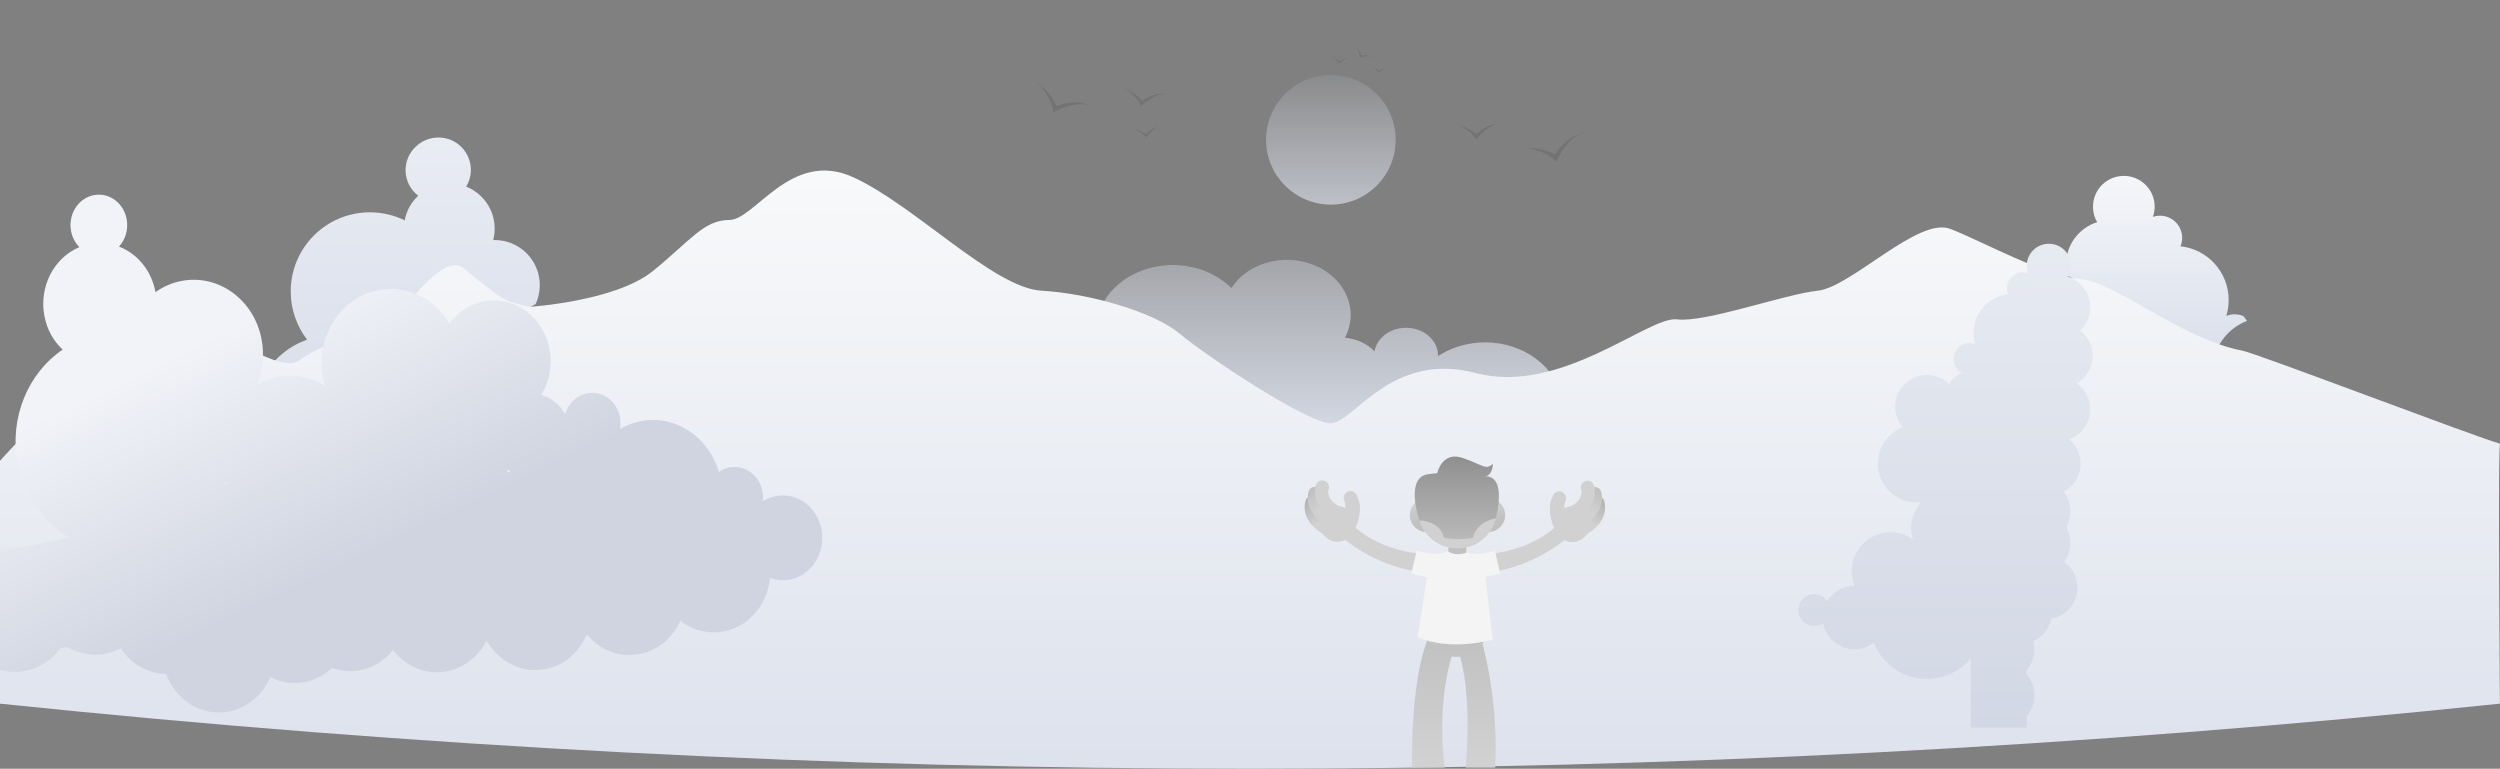 <svg width="2800px" height="861px" viewBox="0 0 2800 861" version="1.1" xmlns="http://www.w3.org/2000/svg" xmlns:xlink="http://www.w3.org/1999/xlink">
    <rect x="0" y="0" width="2800" height="861" fill="#808080" stroke="none"/>
    <defs>
        <linearGradient x1="50%" y1="-55.049%" x2="50%" y2="100%" id="linearGradient-1">
            <stop stop-color="#F1F3F8" offset="0%"></stop>
            <stop stop-color="#DADFEB" offset="100%"></stop>
        </linearGradient>
        <linearGradient x1="50%" y1="-55.049%" x2="50%" y2="100%" id="linearGradient-2">
            <stop stop-color="#E1E5F0" stop-opacity="0" offset="0%"></stop>
            <stop stop-color="#DADFEB" offset="100%"></stop>
        </linearGradient>
        <linearGradient x1="50%" y1="-38.291%" x2="50%" y2="100%" id="linearGradient-3">
            <stop stop-color="#FFFFFF" offset="0%"></stop>
            <stop stop-color="#DADFEB" offset="100%"></stop>
        </linearGradient>
        <linearGradient x1="50%" y1="0%" x2="50%" y2="111.25%" id="linearGradient-4">
            <stop stop-color="#F9FAFB" offset="0%"></stop>
            <stop stop-color="#DADFEB" offset="100%"></stop>
        </linearGradient>
        <linearGradient x1="50%" y1="-19.577%" x2="50%" y2="162.517%" id="linearGradient-5">
            <stop stop-color="#E1E5F0" stop-opacity="0" offset="0%"></stop>
            <stop stop-color="#DADFEB" offset="100%"></stop>
        </linearGradient>
        <linearGradient x1="27.234%" y1="6.217%" x2="75.496%" y2="118.354%" id="linearGradient-6">
            <stop stop-color="#B5B5B5" offset="6.23%"></stop>
            <stop stop-color="#D1D1D1" offset="58.28%"></stop>
        </linearGradient>
        <linearGradient x1="27.193%" y1="6.106%" x2="67.209%" y2="99.083%" id="linearGradient-7">
            <stop stop-color="#C1C1C1" offset="6.23%"></stop>
            <stop stop-color="#D1D1D1" offset="58.28%"></stop>
        </linearGradient>
        <linearGradient x1="57.823%" y1="99.392%" x2="42.177%" y2="0.608%" id="linearGradient-8">
            <stop stop-color="#C1C1C1" offset="33.21%"></stop>
            <stop stop-color="#D1D1D1" offset="94.79%"></stop>
        </linearGradient>
        <linearGradient x1="62.944%" y1="98.308%" x2="37.056%" y2="1.692%" id="linearGradient-9">
            <stop stop-color="#C1C1C1" offset="33.21%"></stop>
            <stop stop-color="#D1D1D1" offset="94.79%"></stop>
        </linearGradient>
        <linearGradient x1="50%" y1="100%" x2="50%" y2="3.35179975e-05%" id="linearGradient-10">
            <stop stop-color="#A3A3A3" offset="0%"></stop>
            <stop stop-color="#666666" offset="100%"></stop>
        </linearGradient>
        <linearGradient x1="72.897%" y1="6.111%" x2="24.551%" y2="118.248%" id="linearGradient-11">
            <stop stop-color="#B5B5B5" offset="6.23%"></stop>
            <stop stop-color="#D1D1D1" offset="58.28%"></stop>
        </linearGradient>
        <linearGradient x1="72.854%" y1="6.209%" x2="32.768%" y2="99.187%" id="linearGradient-12">
            <stop stop-color="#C1C1C1" offset="6.23%"></stop>
            <stop stop-color="#D1D1D1" offset="58.28%"></stop>
        </linearGradient>
        <linearGradient x1="50%" y1="0%" x2="50%" y2="100%" id="linearGradient-13">
            <stop stop-color="#C1C1C1" offset="26.86%"></stop>
            <stop stop-color="#D1D1D1" offset="94.79%"></stop>
        </linearGradient>
        <linearGradient x1="22.796%" y1="33.264%" x2="50%" y2="67.514%" id="linearGradient-14">
            <stop stop-color="#F1F3F8" offset="0%"></stop>
            <stop stop-color="#D0D4E0" offset="100%"></stop>
        </linearGradient>
        <linearGradient x1="50%" y1="-55.049%" x2="50%" y2="100%" id="linearGradient-15">
            <stop stop-color="#F3F5F9" offset="0%"></stop>
            <stop stop-color="#D1D7E4" offset="100%"></stop>
        </linearGradient>
    </defs>
    <g id="hero-bg" stroke="none" stroke-width="1" fill="none" fill-rule="evenodd">
        <g id="etherna-landing" transform="translate(-59, 51)">
            <path d="M446.715,383.786 C446.715,383.786 446.807,383.694 446.807,383.603 C447.358,382.776 447.818,382.041 448.369,381.214 C448.461,381.122 448.461,381.03 448.553,380.938 C449.104,380.111 449.563,379.376 450.115,378.549 C450.206,378.457 450.298,378.365 450.298,378.182 C450.85,377.355 451.401,376.528 451.952,375.701 L452.044,375.609 C453.238,373.863 454.433,372.026 455.719,370.188 C455.811,370.096 455.811,370.004 455.903,369.912 C456.454,368.994 457.097,368.167 457.741,367.248 C457.833,367.156 457.924,367.064 457.924,366.88 C458.568,365.962 459.119,365.135 459.762,364.216 C459.854,364.124 459.854,364.032 459.946,363.94 C461.232,362.011 462.61,360.081 463.988,358.152 L464.08,358.06 C464.724,357.141 465.459,356.222 466.102,355.212 C466.194,355.12 466.194,355.028 466.285,354.936 C466.929,354.017 467.664,353.098 468.307,352.179 C468.399,352.088 468.491,351.996 468.583,351.812 C469.318,350.893 469.961,349.882 470.696,348.964 C470.696,348.872 470.788,348.872 470.788,348.78 C472.258,346.85 473.728,344.829 475.198,342.808 C475.29,342.716 475.29,342.624 475.382,342.624 C476.117,341.705 476.852,340.694 477.495,339.776 C477.587,339.684 477.679,339.592 477.771,339.408 C478.506,338.489 479.241,337.479 479.976,336.56 C480.068,336.468 480.159,336.376 480.159,336.284 C480.894,335.274 481.63,334.355 482.456,333.344 C483.283,332.333 484.018,331.323 484.845,330.312 C484.845,330.312 484.845,330.312 484.937,330.22 C485.672,329.301 486.499,328.291 487.234,327.372 C487.326,327.28 487.418,327.188 487.51,327.096 C488.245,326.177 488.98,325.259 489.807,324.34 C489.899,324.248 489.991,324.156 490.083,323.972 C490.818,323.053 491.644,322.135 492.38,321.216 C492.471,321.124 492.471,321.124 492.563,321.032 C494.125,319.103 495.779,317.265 497.341,315.427 C497.433,315.335 497.433,315.335 497.525,315.244 C498.26,314.325 499.087,313.498 499.822,312.579 C499.914,312.487 500.006,312.395 500.097,312.303 C500.833,311.476 501.659,310.558 502.394,309.731 C502.486,309.639 502.578,309.547 502.67,309.455 C503.497,308.536 504.232,307.709 505.059,306.882 C505.059,306.882 505.059,306.882 505.151,306.791 C505.978,305.872 506.805,305.045 507.632,304.126 C508.459,303.299 509.194,302.472 510.021,301.645 C510.112,301.553 510.204,301.462 510.296,301.37 C511.031,300.543 511.858,299.808 512.593,299.073 C512.685,298.981 512.777,298.889 512.869,298.797 C513.604,298.062 514.431,297.235 515.166,296.5 C515.258,296.408 515.258,296.408 515.35,296.316 C517.003,294.754 518.565,293.284 520.127,291.814 C520.219,291.814 520.219,291.722 520.311,291.63 C521.046,290.895 521.873,290.252 522.608,289.609 C522.7,289.517 522.792,289.425 522.884,289.333 C523.619,288.69 524.354,288.047 525.181,287.404 C525.273,287.312 525.365,287.22 525.456,287.22 C526.191,286.577 527.018,285.934 527.753,285.382 L527.845,285.291 C528.672,284.647 529.407,284.096 530.234,283.453 C530.969,282.902 531.796,282.35 532.531,281.799 C532.623,281.707 532.715,281.707 532.807,281.615 C533.542,281.156 534.277,280.605 535.012,280.145 C535.104,280.053 535.196,280.053 535.288,279.962 C536.023,279.502 536.758,279.043 537.493,278.583 C537.585,278.583 537.677,278.491 537.677,278.491 C539.147,277.573 540.709,276.746 542.179,276.103 C542.271,276.103 542.271,276.103 542.362,276.011 C543.097,275.643 543.741,275.368 544.476,275.092 C544.568,275.092 544.659,275 544.751,275 C545.394,274.724 546.13,274.449 546.773,274.173 C546.865,274.173 546.956,274.081 547.048,274.081 C547.691,273.806 548.427,273.622 549.07,273.438 C549.162,273.438 549.162,273.438 549.253,273.438 C555.042,271.692 560.371,271.692 565.149,273.897 C565.424,273.989 565.7,274.173 566.068,274.357 C566.343,274.541 566.619,274.632 566.986,274.816 C609.251,299.624 624.871,318.919 635.897,306.974 C636.264,306.607 636.632,306.239 636.907,305.872 C636.999,305.78 637.183,305.596 637.275,305.504 C637.55,305.229 637.734,305.045 638.01,304.769 C638.194,304.585 638.377,304.402 638.561,304.31 C638.745,304.126 639.021,303.85 639.204,303.667 C639.388,303.483 639.664,303.299 639.847,303.115 C640.031,302.932 640.215,302.748 640.491,302.564 C640.766,302.38 640.95,302.105 641.226,301.921 C641.409,301.737 641.593,301.553 641.777,301.37 C642.053,301.186 642.328,300.91 642.604,300.726 C642.788,300.543 642.971,300.451 643.155,300.267 C643.431,299.991 643.706,299.808 644.074,299.532 C644.258,299.44 644.441,299.256 644.625,299.073 C644.993,298.797 645.268,298.613 645.636,298.338 C645.82,298.246 646.003,298.062 646.095,297.97 C646.463,297.694 646.83,297.419 647.198,297.143 C647.382,297.051 647.474,296.959 647.657,296.776 C648.025,296.5 648.392,296.224 648.852,295.949 C648.944,295.857 649.127,295.765 649.219,295.673 C649.587,295.397 650.046,295.122 650.414,294.846 C650.506,294.754 650.597,294.662 650.781,294.571 C651.241,294.295 651.608,294.019 652.068,293.652 C652.159,293.56 652.251,293.56 652.343,293.468 C652.803,293.192 653.262,292.825 653.721,292.549 C653.813,292.549 653.905,292.457 653.905,292.457 C654.365,292.182 654.916,291.814 655.375,291.538 C655.467,291.538 655.467,291.447 655.559,291.447 C656.11,291.079 656.57,290.803 657.121,290.528 L657.213,290.528 C657.764,290.16 658.315,289.885 658.867,289.609 C661.899,283.177 663.553,276.011 663.553,268.385 C663.553,240.453 640.95,217.85 613.018,217.85 C612.467,217.85 611.916,217.85 611.365,217.85 C612.467,213.716 613.018,209.397 613.018,204.987 C613.018,183.671 599.788,165.479 581.136,158.036 C584.444,152.524 586.373,146.184 586.373,139.293 C586.373,119.263 570.11,103 550.08,103 C530.05,103 513.236,119.447 513.236,139.476 C513.236,151.237 518.841,161.62 527.386,168.235 C519.668,175.402 514.247,185.049 512.226,195.799 C500.465,190.011 487.234,186.795 473.268,186.795 C424.296,186.795 384.604,226.487 384.604,275.459 C384.604,295.765 391.495,314.509 402.98,329.485 C379.954,337.465 361.208,354.654 351.189,376.632 C346.096,387.804 445.704,385.44 446.715,383.786 Z" id="Path" fill="url(#linearGradient-1)"></path>
            <path d="M1394.642,342.689 C1419.741,370.121 1521.458,458.132 1543.915,456.989 C1566.372,455.846 1603.36,364.406 1686.583,392.981 C1725.288,406.24 1764.918,391.381 1799,372.064 C1778.789,339.489 1733.478,323.944 1692.263,337.089 C1683.941,339.717 1676.279,343.375 1669.542,347.833 C1669.674,343.947 1669.014,340.06 1667.296,336.289 C1660.427,320.287 1639.952,312.171 1621.458,318.001 C1608.776,322.001 1600.322,331.602 1598.472,342.461 C1590.15,333.774 1578.129,328.402 1565.315,327.259 C1572.845,312.971 1574.166,296.284 1567.297,280.396 C1553.69,248.392 1512.739,232.047 1475.751,243.82 C1459.107,249.078 1446.161,259.251 1438.235,271.595 C1415.117,248.735 1377.469,239.362 1342.594,250.449 C1318.552,258.108 1300.851,273.995 1292,292.969 C1332.423,302.113 1375.091,321.315 1394.642,342.689 Z" id="Shape" fill="url(#linearGradient-2)"></path>
            <path d="M2538.844,349.239 L2538.844,349.239 C2543.897,330.404 2557.771,315.244 2575.688,308.353 C2574.31,306.699 2573.023,304.953 2571.829,303.115 C2568.705,301.737 2565.306,301.002 2561.722,301.002 C2558.415,301.002 2555.382,301.645 2552.442,302.84 C2554.188,297.235 2555.107,291.263 2555.107,285.015 C2555.107,253.776 2531.494,228.141 2501.173,224.833 C2502.368,221.893 2503.011,218.769 2503.011,215.37 C2503.011,201.679 2491.893,190.562 2478.203,190.562 C2475.447,190.562 2472.782,191.021 2470.301,191.848 C2471.496,188.265 2472.231,184.498 2472.231,180.547 C2472.231,161.436 2456.795,146 2437.684,146 C2418.573,146 2403.137,161.436 2403.137,180.547 C2403.137,186.887 2404.791,192.767 2407.823,197.821 C2387.701,204.16 2373,222.904 2373,245.139 C2373,249.549 2373.551,253.776 2374.654,257.91 C2381.821,261.494 2388.436,263.882 2394.041,264.526 C2417.929,267.282 2462.951,326.085 2505.216,338.03 C2514.496,340.603 2526.165,344.553 2538.844,349.239 Z" id="Path" fill="url(#linearGradient-3)"></path>
            <path d="M2859,445.926 C2838.283,440.811 2585.921,344.598 2570.758,341.79 C2501.7,328.752 2428.138,264.568 2389.106,261.559 C2350.073,258.551 2279.514,219.438 2243.483,205.398 C2207.453,191.358 2132.39,270.585 2094.859,274.597 C2057.327,278.608 1968.753,310.7 1937.226,306.689 C1905.7,302.677 1806.617,391.934 1712.037,366.862 C1617.458,341.79 1575.423,422.02 1549.901,423.023 C1524.38,424.026 1408.783,346.804 1380.259,322.735 C1351.735,298.666 1279.674,277.605 1225.629,274.597 C1171.584,271.588 1083.009,178.32 1013.951,147.231 C944.894,116.141 904.359,195.369 875.836,195.369 C847.312,195.369 832.299,218.435 790.264,252.533 C748.228,286.631 652.148,292.648 652.148,292.648 C622.123,285.628 622.123,285.628 578.586,249.525 C550.663,226.358 497.519,323.691 475,322.688 C452.481,321.685 413.447,338.781 395.432,351.818 C377.417,364.856 351.896,343.795 282.838,316.718 C213.78,289.64 59,465.144 59,465.144 L59,737.098 C526.208,785.699 993.041,810 1459.5,810 C1925.959,810 2392.409,785.699 2858.85,737.098 C2857.449,546.661 2857.499,449.603 2859,445.926 Z" id="Path" fill="url(#linearGradient-4)"></path>
            <circle id="Oval" fill="url(#linearGradient-5)" cx="1549.585" cy="105.585" r="72.585"></circle>
            <g id="Group-2" transform="translate(1520, 460)" fill-rule="nonzero">
                <g id="Group" transform="translate(0, 26.875)">
                    <path d="M14.54,20.673 C12.059,17.296 7.373,16.538 3.928,18.95 C2.688,19.846 1.792,21.018 1.309,22.396 L1.309,22.396 C1.309,22.396 1.309,22.396 1.309,22.465 C1.171,22.74 1.103,23.016 1.034,23.361 C-0.138,27.564 -3.308,45.343 19.226,59.125 C19.295,59.194 19.364,59.194 19.433,59.263 L19.433,59.263 L19.433,59.263 C21.982,60.779 25.221,60.71 27.702,58.849 C31.079,56.369 31.837,51.683 29.425,48.237 C28.529,46.928 27.22,46.032 25.841,45.55 L25.841,45.55 C25.841,45.55 14.196,40.175 15.16,28.598 L15.16,28.598 C16.401,26.117 16.263,23.085 14.54,20.673 Z" id="Path" fill="url(#linearGradient-6)"></path>
                    <path d="M17.986,10.405 C15.505,7.029 10.819,6.271 7.373,8.683 C6.133,9.579 5.237,10.75 4.755,12.128 L4.755,12.128 C4.755,12.128 4.755,12.128 4.755,12.197 C4.617,12.473 4.548,12.748 4.479,13.093 C3.308,17.296 0.138,35.075 22.671,48.857 C22.74,48.926 22.809,48.926 22.878,48.995 L22.878,48.995 L22.878,48.995 C25.428,50.511 28.667,50.442 31.147,48.582 C34.524,46.101 35.282,41.415 32.87,37.97 C31.974,36.66 30.665,35.764 29.287,35.282 L29.287,35.282 C29.287,35.282 17.641,29.907 18.606,18.33 L18.606,18.33 C19.846,15.849 19.708,12.748 17.986,10.405 Z" id="Path" fill="url(#linearGradient-7)"></path>
                    <path d="M26.117,3.377 C23.636,5.55111512e-17 18.95,-0.758 15.505,1.654 C14.264,2.55 13.369,3.721 12.886,5.099 L12.886,5.099 C12.886,5.099 12.886,5.099 12.886,5.168 C12.748,5.444 12.679,5.72 12.611,6.064 C11.439,10.268 8.269,28.046 30.803,41.829 C30.872,41.897 30.941,41.897 31.01,41.966 L31.01,41.966 L31.01,41.966 C33.559,43.482 36.798,43.413 39.279,41.553 C42.655,39.072 43.413,34.386 40.933,30.941 C40.037,29.631 38.728,28.736 37.349,28.253 L37.349,28.253 C37.349,28.253 25.704,22.878 26.668,11.301 L26.668,11.301 C27.978,8.821 27.84,5.788 26.117,3.377 Z" id="Path" fill="#D1D1D1"></path>
                    <path d="M58.918,17.779 L58.918,17.779 C58.849,17.572 58.78,17.365 58.712,17.159 C57.333,13.231 52.992,11.163 48.995,12.542 C45.067,13.92 43,18.261 44.378,22.189 C44.447,22.396 44.516,22.603 44.654,22.809 L44.654,22.809 C44.654,22.809 46.308,26.875 45.825,30.941 L45.825,30.941 C41.139,28.667 35.627,28.184 30.389,30.114 C19.984,33.835 14.54,45.274 18.261,55.611 C21.982,65.947 33.421,71.46 43.758,67.739 C49.615,65.671 53.888,61.123 55.886,55.679 L55.886,55.679 C55.955,55.748 67.739,34.386 58.918,17.779 Z" id="Path" fill="#D1D1D1"></path>
                </g>
                <path d="M53.75,76.49 C53.75,76.49 77.179,104.054 132.308,109.567 L125.417,128.862 C125.417,128.862 82.692,124.728 41.346,90.272 L53.75,76.49 Z" id="Path" fill="#D1D1D1"></path>
                <rect id="Rectangle" fill="#C1C1C1" x="161.25" y="95.785" width="19.984" height="22.051"></rect>
                <g id="Group" transform="translate(117.837, 0)">
                    <g transform="translate(0, 14.471)" id="Oval">
                        <circle fill="url(#linearGradient-8)" cx="87.998" cy="51.476" r="18.95"></circle>
                        <circle fill="url(#linearGradient-9)" cx="19.088" cy="51.476" r="18.95"></circle>
                        <circle fill="#D1D1D1" cx="53.405" cy="44.447" r="44.447"></circle>
                    </g>
                    <g transform="translate(5.513, 0)" id="Path">
                        <path d="M5.306,71.736 C5.306,71.736 -10.819,24.739 14.264,20.329 C14.264,20.329 20.329,19.364 25.428,19.088 C25.428,19.088 30.527,-6.684 54.853,2.274 C79.178,11.301 79.178,15.16 87.654,8.821 C87.654,8.821 87.654,21.707 77.938,22.947 C77.938,22.947 103.365,16.263 91.03,69.462 C91.03,69.462 69.944,72.08 65.327,91.306 C65.327,91.306 45.412,95.165 32.526,90.824 C32.526,90.824 31.147,73.734 5.306,71.736 Z" fill="url(#linearGradient-10)"></path>
                        <path d="M5.306,71.736 C5.306,71.736 -10.819,24.739 14.264,20.329 C14.264,20.329 20.329,19.364 25.428,19.088 C25.428,19.088 30.527,-6.684 54.853,2.274 C79.178,11.301 79.178,15.16 87.654,8.821 C87.654,8.821 87.654,21.707 77.938,22.947 C77.938,22.947 103.365,16.263 91.03,69.462 C91.03,69.462 69.944,72.08 65.327,91.306 C65.327,91.306 45.412,95.165 32.526,90.824 C32.526,90.824 31.147,73.734 5.306,71.736 Z" fill="#FFFFFF" opacity="0.25"></path>
                    </g>
                </g>
                <g id="Group" transform="translate(274.263, 26.875)">
                    <path d="M48.099,21.018 C50.58,17.641 55.266,16.883 58.712,19.295 C59.952,20.191 60.848,21.362 61.33,22.74 L61.33,22.74 C61.33,22.74 61.33,22.74 61.33,22.809 C61.468,23.085 61.537,23.361 61.606,23.705 C62.777,27.909 65.947,45.688 43.413,59.47 C43.345,59.538 43.276,59.538 43.207,59.607 L43.207,59.607 L43.207,59.607 C40.657,61.123 37.418,61.054 34.869,59.194 C31.492,56.713 30.734,52.027 33.215,48.582 C34.111,47.272 35.42,46.377 36.798,45.894 L36.798,45.894 C36.798,45.894 48.444,40.519 47.479,28.942 L47.479,28.942 C46.308,26.462 46.377,23.429 48.099,21.018 Z" id="Path" fill="url(#linearGradient-11)"></path>
                    <path d="M44.654,10.681 C47.135,7.304 51.821,6.546 55.266,8.958 C56.506,9.854 57.402,11.026 57.885,12.404 L57.885,12.404 C57.885,12.404 57.885,12.404 57.885,12.473 C58.022,12.748 58.091,13.024 58.16,13.369 C59.332,17.572 62.502,35.351 39.968,49.133 C39.899,49.202 39.83,49.202 39.761,49.271 L39.761,49.271 L39.761,49.271 C37.212,50.787 33.973,50.718 31.423,48.857 C28.046,46.377 27.288,41.691 29.769,38.245 C30.665,36.936 31.974,36.04 33.353,35.558 L33.353,35.558 C33.353,35.558 44.998,30.183 44.034,18.606 L44.034,18.606 C42.793,16.125 42.931,13.093 44.654,10.681 Z" id="Path" fill="url(#linearGradient-12)"></path>
                    <path d="M36.591,3.652 C39.072,0.276 43.758,-0.482 47.204,1.929 C48.444,2.825 49.34,3.997 49.822,5.375 L49.822,5.375 C49.822,5.375 49.822,5.375 49.822,5.444 C49.96,5.72 50.029,5.995 50.098,6.34 C51.269,10.543 54.439,28.322 31.905,42.104 C31.837,42.173 31.768,42.173 31.699,42.242 L31.699,42.242 L31.699,42.242 C29.149,43.758 25.91,43.689 23.361,41.829 C19.984,39.348 19.226,34.662 21.707,31.216 C22.603,29.907 23.912,29.011 25.29,28.529 L25.29,28.529 C25.29,28.529 36.936,23.154 35.971,11.577 L35.971,11.577 C34.731,9.096 34.869,6.064 36.591,3.652 Z" id="Path" fill="#D1D1D1"></path>
                    <path d="M3.721,18.123 L3.721,18.123 C3.79,17.917 3.859,17.71 3.928,17.503 C5.306,13.575 9.647,11.508 13.644,12.886 C17.572,14.264 19.639,18.606 18.261,22.534 C18.192,22.74 18.123,22.947 17.986,23.154 L17.986,23.154 C17.986,23.154 16.332,27.22 16.814,31.285 L16.814,31.285 C21.5,29.011 27.013,28.529 32.25,30.458 C42.655,34.179 48.099,45.619 44.378,55.955 C40.657,66.292 29.218,71.804 18.812,68.083 C12.955,66.016 8.683,61.468 6.684,56.024 L6.684,56.024 C6.753,56.093 -5.099,34.731 3.721,18.123 Z" id="Path" fill="#D1D1D1"></path>
                </g>
                <path d="M199.426,209.832 C204.043,203.699 206.731,196.05 206.731,187.78 C206.731,167.452 190.261,150.913 169.864,150.913 C149.466,150.913 132.997,167.452 132.997,187.78 C132.997,194.327 134.72,200.529 137.752,205.835 C117.905,255.312 120.593,348.686 120.593,348.686 L157.115,348.686 C148.984,282.808 160.837,237.258 164.833,224.303 C166.487,224.51 168.141,224.647 169.864,224.647 C171.38,224.647 172.896,224.51 174.343,224.372 C188.332,273.505 180.545,348.686 180.545,348.686 L213.622,348.686 C216.998,282.946 204.112,227.473 199.426,209.832 Z" id="Path" fill="url(#linearGradient-13)"></path>
                <path d="M283.152,76.766 C283.152,76.766 259.723,104.33 204.595,109.843 L211.486,129.138 C211.486,129.138 254.21,125.003 295.556,90.548 L283.152,76.766 Z" id="Path" fill="#D1D1D1"></path>
                <path d="M202.596,135.064 L219.272,131.412 L213.346,105.915 L198.806,109.292 L198.806,109.223 C191.915,110.601 181.579,107.845 181.579,107.845 C169.175,112.668 160.216,106.466 160.216,106.466 C152.636,111.29 138.51,108.878 138.51,108.878 L138.51,108.878 L125.692,105.915 L119.766,131.412 L137.131,135.753 L126.795,202.596 C164.006,219.135 210.865,205.353 210.865,205.353 L202.596,135.064 L202.596,135.064 Z" id="Path" fill="#F4F4F4"></path>
            </g>
            <path d="M716.091,659.39 C730.573,677.083 753.179,686.309 776.256,681.38 C796.507,677.083 812.638,662.803 820.997,644.225 C834.773,654.967 852.669,659.769 870.683,655.978 C898.587,650.038 918.603,625.269 921.429,596.328 C928.611,598.982 936.382,599.614 944.388,597.971 C968.407,592.916 983.948,567.894 979.121,542.113 C974.294,516.332 951.099,499.65 927.08,504.832 C922.135,505.843 917.426,507.865 913.305,510.392 C913.776,506.854 913.658,503.189 912.952,499.397 C909.537,480.946 892.818,468.941 875.628,472.605 C871.389,473.49 867.622,475.259 864.207,477.661 C852.433,437.599 814.286,412.577 775.079,421.044 C767.308,422.687 760.008,425.593 753.415,429.385 C754.121,425.214 754.121,420.791 753.415,416.368 C750,397.917 733.281,385.911 716.091,389.576 C704.317,392.104 695.369,401.329 691.955,412.829 C686.068,402.087 676.413,394.378 665.228,391.219 C674.176,376.812 677.944,358.614 674.529,340.289 C667.7,303.387 634.262,279.375 599.882,286.705 C584.459,289.991 571.389,299.09 562.324,311.475 C545.722,283.167 513.933,267.243 481.554,274.194 C439.521,283.167 412.206,327.019 420.565,372.136 C421.154,375.295 421.86,378.328 422.802,381.235 C406.907,371.251 387.834,367.207 368.407,371.378 C360.636,373.021 353.454,375.801 346.86,379.592 C353.218,364.427 355.338,346.987 352.041,329.421 C343.681,284.304 302.826,254.985 260.793,263.957 C250.55,266.106 241.248,270.403 233.124,276.216 L233.124,276.09 C228.65,251.699 212.52,232.995 192.268,225.16 C199.451,217.324 202.983,206.077 200.863,194.45 C197.449,175.999 180.73,163.993 163.54,167.658 C146.35,171.323 135.165,189.269 138.579,207.72 C139.874,214.923 143.289,221.116 147.881,225.792 C119.741,237.545 102.551,269.644 108.673,302.629 C111.499,317.92 118.917,331.064 129.16,340.542 C90.659,366.702 69.231,416.494 78.65,467.298 C85.597,504.452 107.496,534.404 136.46,550.959 C136.342,550.959 136.342,551.085 136.225,551.085 L136.225,550.959 L80.416,562.838 C74.765,562.333 68.878,562.712 62.991,563.976 C57.104,565.24 51.57,567.262 46.507,570.042 L0,579.899 L21.782,697.682 L44.27,692.88 C57.221,700.589 72.645,703.622 88.305,700.21 C103.964,696.924 117.151,687.825 126.334,675.314 L134.458,673.545 C147.41,681.254 162.834,684.287 178.375,680.874 C184.027,679.611 189.325,677.715 194.27,675.187 C205.809,692.627 224.647,703.496 245.016,703.875 C256.083,733.953 285.871,752.151 316.484,745.706 C337.206,741.282 353.571,726.496 361.813,707.413 C373.705,713.48 387.48,715.628 401.374,712.721 C412.677,710.32 422.802,704.76 430.809,697.051 C441.052,700.842 452.237,701.853 463.658,699.325 C478.022,696.292 490.385,688.204 499.215,677.083 C513.579,695.787 536.892,705.644 560.675,700.589 C579.867,696.545 595.291,683.528 604.003,666.341 C617.426,690.353 643.799,703.875 670.879,698.188 C691.484,694.144 707.967,678.979 716.091,659.39 Z M311,491 C311.652,490.294 312.304,489.706 312.957,489 C313.348,489.706 313.609,490.412 314,491 C313.087,491 312.043,491 311,491 Z M631,477.4 C629.632,477.52 628.368,477.76 627,478 C627.316,477.04 627.632,475.96 627.842,475 C628.895,475.84 629.947,476.68 631,477.4 Z" id="Shape" fill="url(#linearGradient-14)"></path>
            <path d="M1219.368,40.043 C1219.368,40.043 1236.825,55.662 1238.662,74.957 C1238.662,74.957 1266.226,59.338 1281.846,68.526 C1281.846,68.526 1268.983,58.419 1242.338,67.607 C1242.338,67.607 1237.744,54.744 1219.368,40.043 Z" id="Path" fill="#444444" fill-rule="nonzero" opacity="0.2"></path>
            <path d="M1765.504,114.098 C1765.504,114.098 1788.842,115.936 1802.073,130.085 C1802.073,130.085 1814.476,100.959 1832.485,98.754 C1832.485,98.754 1816.13,98.571 1800.511,122 C1800.511,122 1789.118,114.558 1765.504,114.098 Z" id="Path" fill="#444444" fill-rule="nonzero" opacity="0.2"></path>
            <path d="M1689.152,87.912 C1689.152,87.912 1705.415,93.058 1712.397,105.278 C1712.397,105.278 1725.996,86.626 1739.135,88.096 C1739.135,88.096 1727.558,85.248 1712.673,99.306 C1712.581,99.306 1705.69,92.139 1689.152,87.912 Z" id="Path" fill="#444444" fill-rule="nonzero" opacity="0.2"></path>
            <path d="M1316.669,47.301 C1316.669,47.301 1332.013,54.835 1337.066,67.974 C1337.066,67.974 1353.329,51.62 1366.1,54.927 C1366.1,54.927 1355.075,50.425 1338.261,62.094 C1338.261,62.094 1332.472,54.009 1316.669,47.301 Z" id="Path" fill="#444444" fill-rule="nonzero" opacity="0.2"></path>
            <path d="M1327.327,93.425 C1327.327,93.425 1337.893,95.814 1342.947,103.165 C1342.947,103.165 1350.573,90.669 1358.934,90.853 C1358.934,90.853 1351.491,89.658 1342.763,99.397 C1342.763,99.397 1337.985,95.171 1327.327,93.425 Z" id="Path" fill="#444444" fill-rule="nonzero" opacity="0.2"></path>
            <path d="M1577.333,0.167 C1577.333,0.167 1582.387,6.69 1581.835,13.489 C1581.835,13.489 1592.31,9.722 1597.179,13.949 C1597.179,13.949 1593.321,9.63 1583.581,11.192 C1583.581,11.1 1582.754,6.323 1577.333,0.167 Z" id="Path" fill="#444444" fill-rule="nonzero" opacity="0.2"></path>
            <path d="M1549.953,11.56 C1549.953,11.56 1556.293,14.684 1558.406,20.105 C1558.406,20.105 1565.113,13.397 1570.35,14.776 C1570.35,14.776 1565.848,12.846 1558.865,17.716 C1558.865,17.716 1556.476,14.316 1549.953,11.56 Z" id="Path" fill="#444444" fill-rule="nonzero" opacity="0.2"></path>
            <path d="M1595.893,23.504 C1595.893,23.504 1601.13,26.077 1602.784,30.487 C1602.784,30.487 1608.297,24.882 1612.615,26.077 C1612.615,26.077 1608.848,24.515 1603.152,28.466 C1603.244,28.558 1601.314,25.801 1595.893,23.504 Z" id="Path" fill="#444444" fill-rule="nonzero" opacity="0.2"></path>
            <path d="M2385.051,378.421 C2395.668,372.288 2402.856,360.748 2402.856,347.625 C2402.856,336.018 2397.316,325.731 2388.744,319.269 C2395.8,312.74 2400.152,303.508 2400.152,293.154 C2400.152,277.196 2389.667,263.677 2375.159,259.193 C2377.269,255.566 2378.522,251.279 2378.522,246.795 C2378.522,233.079 2367.443,222 2353.727,222 C2340.01,222 2328.932,233.079 2328.932,246.795 C2328.932,249.631 2329.393,252.401 2330.316,254.906 C2328.536,254.313 2326.624,253.983 2324.645,253.983 C2314.819,253.983 2306.84,261.963 2306.84,271.788 C2306.84,274.162 2307.302,276.47 2308.159,278.581 C2286.397,280.955 2269.449,299.419 2269.449,321.774 C2269.449,326.193 2270.109,330.479 2271.362,334.568 C2269.318,333.71 2267.075,333.315 2264.701,333.315 C2254.876,333.315 2246.896,341.294 2246.896,351.12 C2246.896,357.846 2250.655,363.715 2256.195,366.749 C2250.062,368.925 2245.05,373.409 2242.214,379.212 C2235.752,372.882 2226.915,368.925 2217.155,368.925 C2197.504,368.925 2181.545,384.884 2181.545,404.535 C2181.545,413.372 2184.776,421.417 2190.118,427.682 C2173.764,433.946 2162.223,449.773 2162.223,468.304 C2162.223,492.308 2181.677,511.761 2205.681,511.761 C2207.329,511.761 2208.978,511.695 2210.561,511.498 C2203.703,519.147 2199.548,529.303 2199.548,540.381 C2199.548,544.8 2200.207,549.086 2201.46,553.109 C2194.338,548.097 2185.7,545.129 2176.401,545.129 C2152.397,545.129 2132.944,564.583 2132.944,588.587 C2132.944,594.39 2134.065,599.929 2136.175,605.007 L2136.109,605.007 C2123.118,605.007 2111.841,611.931 2105.577,622.285 C2102.411,617.537 2096.938,614.437 2090.805,614.437 C2080.979,614.437 2073,622.417 2073,632.242 C2073,642.068 2080.979,650.047 2090.805,650.047 C2094.63,650.047 2098.125,648.86 2101.027,646.816 C2103.994,663.5 2118.502,676.162 2136.043,676.162 C2144.22,676.162 2151.738,673.392 2157.739,668.776 C2166.971,692.582 2190.052,709.464 2217.089,709.464 C2236.873,709.464 2254.546,700.429 2266.218,686.251 C2266.218,686.317 2266.218,686.317 2266.284,686.383 L2266.218,686.383 L2266.218,718.234 L2266.218,764 L2328.866,764 L2328.866,751.141 C2334.207,744.81 2337.439,736.633 2337.439,727.73 C2337.439,718.828 2334.207,710.651 2328.866,704.32 L2328.866,699.704 C2334.207,693.373 2337.439,685.196 2337.439,676.293 C2337.439,673.062 2337.043,669.963 2336.251,666.995 C2346.407,662.445 2354.057,653.213 2356.431,642.068 C2373.049,639.035 2385.644,624.527 2385.644,607.051 C2385.644,595.181 2379.841,584.762 2370.938,578.234 C2375.357,572.299 2377.929,564.979 2377.929,556.999 C2377.929,550.537 2376.214,544.47 2373.181,539.194 C2376.214,533.985 2377.929,527.852 2377.929,521.389 C2377.929,513.146 2375.159,505.628 2370.477,499.562 C2381.621,493.561 2389.205,481.756 2389.205,468.238 C2389.205,457.291 2384.259,447.465 2376.412,440.937 C2390.128,435.991 2400.02,422.868 2400.02,407.437 C2400.152,395.501 2394.151,384.884 2385.051,378.421 Z" id="Path" fill="url(#linearGradient-15)"></path>
        </g>
    </g>
</svg>